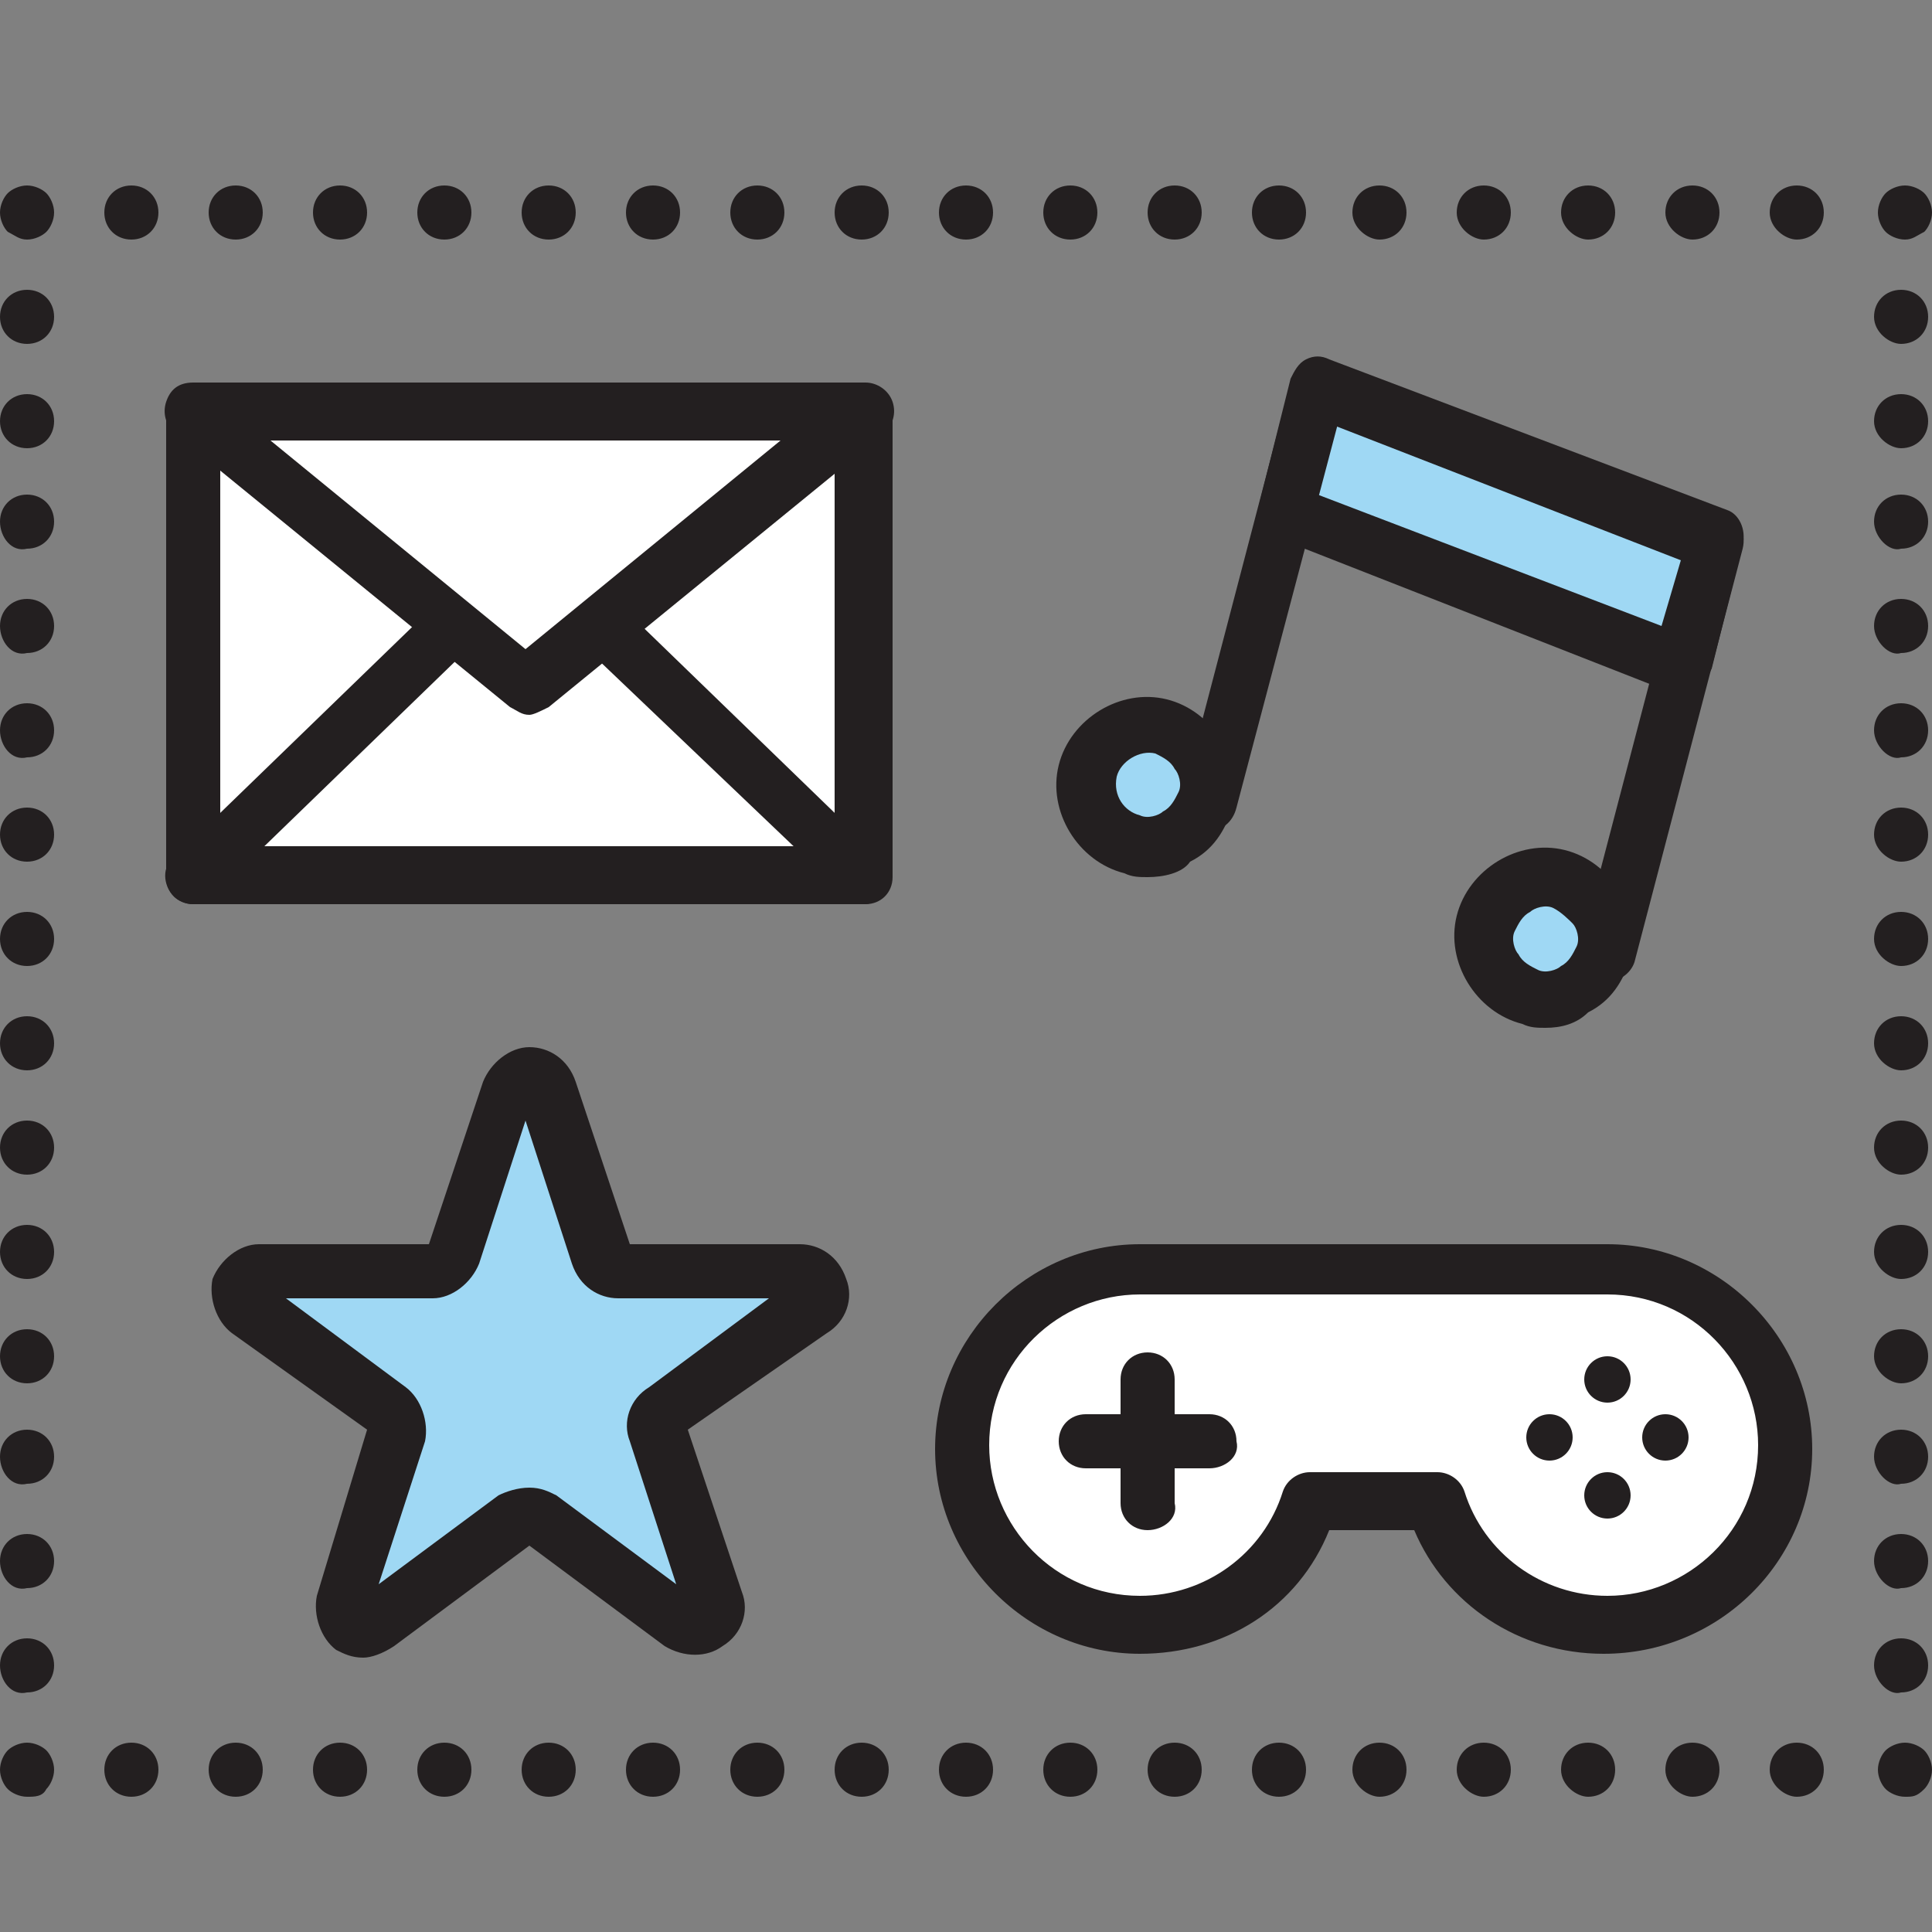 <svg version="1.1" id="Слой_1" xmlns="http://www.w3.org/2000/svg" xmlns:xlink="http://www.w3.org/1999/xlink" x="0" y="0" viewBox="0 0 50 50" xml:space="preserve"><rect x="0" y="0" width="50" height="50" fill="#808080" stroke="none"/><style>.st0{fill:#231f20}.st1{fill:#fff}.st2{fill:#9fd8f4}</style><switch><g><path class="st0" d="M49.3 46.5c-.2 0-.4-.1-.5-.2-.1-.1-.2-.3-.2-.5s.1-.4.2-.5c.1-.1.3-.2.5-.2s.4.1.5.2c.1.1.2.3.2.5s-.1.4-.2.5c-.2.2-.3.2-.5.2zm-3.5-.7c0-.4.3-.7.7-.7.4 0 .7.3.7.7 0 .4-.3.7-.7.7-.3 0-.7-.3-.7-.7zm-2.7 0c0-.4.3-.7.7-.7.4 0 .7.3.7.7 0 .4-.3.7-.7.7-.3 0-.7-.3-.7-.7zm-2.7 0c0-.4.3-.7.7-.7.4 0 .7.3.7.7 0 .4-.3.7-.7.7-.3 0-.7-.3-.7-.7zm-2.7 0c0-.4.3-.7.7-.7.4 0 .7.3.7.7 0 .4-.3.7-.7.7-.3 0-.7-.3-.7-.7zm-2.7 0c0-.4.3-.7.7-.7.4 0 .7.3.7.7 0 .4-.3.7-.7.7-.3 0-.7-.3-.7-.7zm-2.6 0c0-.4.3-.7.7-.7.4 0 .7.3.7.7 0 .4-.3.7-.7.7-.4 0-.7-.3-.7-.7zm-2.7 0c0-.4.3-.7.7-.7.4 0 .7.3.7.7 0 .4-.3.7-.7.7-.4 0-.7-.3-.7-.7zm-2.7 0c0-.4.3-.7.7-.7.4 0 .7.3.7.7 0 .4-.3.7-.7.7-.4 0-.7-.3-.7-.7zm-2.7 0c0-.4.3-.7.7-.7.4 0 .7.3.7.7 0 .4-.3.7-.7.7-.4 0-.7-.3-.7-.7zm-2.7 0c0-.4.3-.7.7-.7.4 0 .7.3.7.7 0 .4-.3.7-.7.7-.4 0-.7-.3-.7-.7zm-2.7 0c0-.4.3-.7.7-.7.4 0 .7.3.7.7 0 .4-.3.7-.7.7-.4 0-.7-.3-.7-.7zm-2.7 0c0-.4.3-.7.7-.7.4 0 .7.3.7.7 0 .4-.3.7-.7.7-.4 0-.7-.3-.7-.7zm-2.7 0c0-.4.3-.7.7-.7.4 0 .7.3.7.7 0 .4-.3.7-.7.7-.4 0-.7-.3-.7-.7zm-2.7 0c0-.4.3-.7.7-.7.4 0 .7.3.7.7 0 .4-.3.7-.7.7-.4 0-.7-.3-.7-.7zm-2.7 0c0-.4.3-.7.7-.7.4 0 .7.3.7.7 0 .4-.3.7-.7.7-.4 0-.7-.3-.7-.7zm-2.7 0c0-.4.3-.7.7-.7.4 0 .7.3.7.7 0 .4-.3.7-.7.7-.4 0-.7-.3-.7-.7zm-2.7 0c0-.4.3-.7.7-.7.4 0 .7.3.7.7 0 .4-.3.7-.7.7-.4 0-.7-.3-.7-.7zm-2 .7c-.2 0-.4-.1-.5-.2-.1-.1-.2-.3-.2-.5s.1-.4.2-.5c.1-.1.3-.2.5-.2s.4.1.5.2c.1.1.2.3.2.5s-.1.4-.2.5c-.1.2-.3.2-.5.2zM0 43.1c0-.4.3-.7.7-.7.4 0 .7.3.7.7 0 .4-.3.7-.7.7-.4.1-.7-.3-.7-.7zm0-2.7c0-.4.3-.7.7-.7.4 0 .7.3.7.7 0 .4-.3.7-.7.7-.4.1-.7-.3-.7-.7zm0-2.7c0-.4.3-.7.7-.7.4 0 .7.3.7.7 0 .4-.3.7-.7.7-.4.1-.7-.3-.7-.7zm0-2.6c0-.4.3-.7.7-.7.4 0 .7.3.7.7 0 .4-.3.7-.7.7-.4 0-.7-.3-.7-.7zm0-2.7c0-.4.3-.7.7-.7.4 0 .7.3.7.7 0 .4-.3.7-.7.7-.4 0-.7-.3-.7-.7zm0-2.7c0-.4.3-.7.7-.7.4 0 .7.3.7.7 0 .4-.3.7-.7.7-.4 0-.7-.3-.7-.7zM0 27c0-.4.3-.7.7-.7.4 0 .7.3.7.7 0 .4-.3.7-.7.7-.4 0-.7-.3-.7-.7zm0-2.7c0-.4.3-.7.7-.7.4 0 .7.3.7.7 0 .4-.3.7-.7.7-.4 0-.7-.3-.7-.7zm0-2.7c0-.4.3-.7.7-.7.4 0 .7.3.7.7 0 .4-.3.7-.7.7-.4 0-.7-.3-.7-.7zm0-2.7c0-.4.3-.7.7-.7.4 0 .7.3.7.7 0 .4-.3.7-.7.7-.4.1-.7-.3-.7-.7zm0-2.7c0-.4.3-.7.7-.7.4 0 .7.3.7.7 0 .4-.3.7-.7.7-.4.1-.7-.3-.7-.7zm0-2.7c0-.4.3-.7.7-.7.4 0 .7.3.7.7 0 .4-.3.7-.7.7-.4.1-.7-.3-.7-.7zm0-2.6c0-.4.3-.7.7-.7.4 0 .7.3.7.7 0 .4-.3.7-.7.7-.4 0-.7-.3-.7-.7zm0-2.7c0-.4.3-.7.7-.7.4 0 .7.3.7.7 0 .4-.3.7-.7.7-.4 0-.7-.3-.7-.7zm.7-2C.5 6.2.4 6.1.2 6c-.1-.1-.2-.3-.2-.5s.1-.4.2-.5c.1-.1.3-.2.5-.2s.4.1.5.2c.1.1.2.3.2.5s-.1.4-.2.5c-.1.1-.3.2-.5.2zm45.1-.7c0-.4.3-.7.7-.7.4 0 .7.3.7.7 0 .4-.3.7-.7.7-.3 0-.7-.3-.7-.7zm-2.7 0c0-.4.3-.7.7-.7.4 0 .7.3.7.7 0 .4-.3.7-.7.7-.3 0-.7-.3-.7-.7zm-2.7 0c0-.4.3-.7.7-.7.4 0 .7.3.7.7 0 .4-.3.7-.7.7-.3 0-.7-.3-.7-.7zm-2.7 0c0-.4.3-.7.7-.7.4 0 .7.3.7.7 0 .4-.3.7-.7.7-.3 0-.7-.3-.7-.7zm-2.7 0c0-.4.3-.7.7-.7.4 0 .7.3.7.7 0 .4-.3.7-.7.7-.3 0-.7-.3-.7-.7zm-2.6 0c0-.4.3-.7.7-.7.4 0 .7.3.7.7 0 .4-.3.7-.7.7-.4 0-.7-.3-.7-.7zm-2.7 0c0-.4.3-.7.7-.7.4 0 .7.3.7.7 0 .4-.3.7-.7.7-.4 0-.7-.3-.7-.7zm-2.7 0c0-.4.3-.7.7-.7.4 0 .7.3.7.7 0 .4-.3.7-.7.7-.4 0-.7-.3-.7-.7zm-2.7 0c0-.4.3-.7.7-.7.4 0 .7.3.7.7 0 .4-.3.7-.7.7-.4 0-.7-.3-.7-.7zm-2.7 0c0-.4.3-.7.7-.7.4 0 .7.3.7.7 0 .4-.3.7-.7.7-.4 0-.7-.3-.7-.7zm-2.7 0c0-.4.3-.7.7-.7.4 0 .7.3.7.7 0 .4-.3.7-.7.7-.4 0-.7-.3-.7-.7zm-2.7 0c0-.4.3-.7.7-.7.4 0 .7.3.7.7 0 .4-.3.7-.7.7-.4 0-.7-.3-.7-.7zm-2.7 0c0-.4.3-.7.7-.7.4 0 .7.3.7.7 0 .4-.3.7-.7.7-.4 0-.7-.3-.7-.7zm-2.7 0c0-.4.3-.7.7-.7.4 0 .7.3.7.7 0 .4-.3.7-.7.7-.4 0-.7-.3-.7-.7zm-2.7 0c0-.4.3-.7.7-.7.4 0 .7.3.7.7 0 .4-.3.7-.7.7-.4 0-.7-.3-.7-.7zm-2.7 0c0-.4.3-.7.7-.7.4 0 .7.3.7.7 0 .4-.3.7-.7.7-.4 0-.7-.3-.7-.7zm-2.7 0c0-.4.3-.7.7-.7.4 0 .7.3.7.7 0 .4-.3.7-.7.7-.4 0-.7-.3-.7-.7zm46.6.7c-.2 0-.4-.1-.5-.2-.1-.1-.2-.3-.2-.5s.1-.4.2-.5c.1-.1.3-.2.5-.2s.4.1.5.2c.1.1.2.3.2.5s-.1.4-.2.5c-.2.1-.3.2-.5.2zm-.8 36.9c0-.4.3-.7.7-.7.4 0 .7.3.7.7 0 .4-.3.7-.7.7-.3.1-.7-.3-.7-.7zm0-2.7c0-.4.3-.7.7-.7.4 0 .7.3.7.7 0 .4-.3.7-.7.7-.3.1-.7-.3-.7-.7zm0-2.7c0-.4.3-.7.7-.7.4 0 .7.3.7.7 0 .4-.3.7-.7.7-.3.1-.7-.3-.7-.7zm0-2.6c0-.4.3-.7.7-.7.4 0 .7.3.7.7 0 .4-.3.7-.7.7-.3 0-.7-.3-.7-.7zm0-2.7c0-.4.3-.7.7-.7.4 0 .7.3.7.7 0 .4-.3.7-.7.7-.3 0-.7-.3-.7-.7zm0-2.7c0-.4.3-.7.7-.7.4 0 .7.3.7.7 0 .4-.3.7-.7.7-.3 0-.7-.3-.7-.7zm0-2.7c0-.4.3-.7.7-.7.4 0 .7.3.7.7 0 .4-.3.7-.7.7-.3 0-.7-.3-.7-.7zm0-2.7c0-.4.3-.7.7-.7.4 0 .7.3.7.7 0 .4-.3.7-.7.7-.3 0-.7-.3-.7-.7zm0-2.7c0-.4.3-.7.7-.7.4 0 .7.3.7.7 0 .4-.3.7-.7.7-.3 0-.7-.3-.7-.7zm0-2.7c0-.4.3-.7.7-.7.4 0 .7.3.7.7 0 .4-.3.7-.7.7-.3.1-.7-.3-.7-.7zm0-2.7c0-.4.3-.7.7-.7.4 0 .7.3.7.7 0 .4-.3.7-.7.7-.3.1-.7-.3-.7-.7zm0-2.7c0-.4.3-.7.7-.7.4 0 .7.3.7.7 0 .4-.3.7-.7.7-.3.1-.7-.3-.7-.7zm0-2.6c0-.4.3-.7.7-.7.4 0 .7.3.7.7 0 .4-.3.7-.7.7-.3 0-.7-.3-.7-.7zm0-2.7c0-.4.3-.7.7-.7.4 0 .7.3.7.7 0 .4-.3.7-.7.7-.3 0-.7-.3-.7-.7z"/><path class="st1" d="M5 10.7h17.4v12H5z"/><path class="st0" d="M22.4 23.4H5c-.4 0-.7-.3-.7-.7v-12c0-.4.3-.7.7-.7h17.4c.4 0 .7.3.7.7v12c0 .4-.3.7-.7.7zM5.7 21.9h15.9V11.4H5.7v10.5z"/><path class="st1" d="M5 10.7l8.7 7.1 8.7-7.1z"/><path class="st0" d="M13.7 18.5c-.2 0-.3-.1-.5-.2l-8.7-7.1c-.2-.2-.3-.5-.2-.8.1-.3.3-.5.7-.5h17.4c.3 0 .6.2.7.5.1.3 0 .6-.2.8l-8.7 7.1c-.2.1-.4.2-.5.2zM7 11.4l6.6 5.4 6.6-5.4H7z"/><path class="st1" d="M5 22.7l6.4-6.2L5 22.7z"/><path class="st0" d="M5 23.4c-.2 0-.4-.1-.5-.2-.3-.3-.3-.8 0-1l6.4-6.2c.3-.3.8-.3 1 0 .3.3.3.8 0 1l-6.4 6.2c-.2.1-.4.2-.5.2z"/><path class="st1" d="M22.4 22.7L16 16.5l6.4 6.2z"/><path class="st0" d="M22.4 23.4c-.2 0-.4-.1-.5-.2L15.4 17c-.3-.3-.3-.7 0-1 .3-.3.7-.3 1 0l6.4 6.2c.3.3.3.7 0 1-.1.1-.3.2-.4.2z"/><path class="st2" d="M43.5 17.2l-10.3-4 .8-3.1L44.3 14z"/><path class="st0" d="M43.5 17.9h-.3l-10.2-4c-.3-.1-.5-.5-.4-.9l.8-3.2c.1-.2.2-.4.4-.5.2-.1.4-.1.6 0l10.3 3.9c.3.1.5.5.4.9l-.8 3.2c-.1.2-.2.4-.4.5-.2.1-.3.1-.4.1zm-9.4-5.1l8.9 3.4.5-1.7-9-3.5-.4 1.8z"/><path class="st2" d="M44.3 14l-2.8 10.7L44.3 14z"/><path class="st0" d="M41.6 25.4h-.2c-.4-.1-.6-.5-.5-.9l2.8-10.7c.1-.4.5-.6.9-.5s.6.5.5.9l-2.8 10.7c-.1.3-.4.5-.7.5z"/><path class="st2" d="M34 10.1l-2.8 10.7L34 10.1z"/><path class="st0" d="M31.3 21.5h-.2c-.4-.1-.6-.5-.5-.9l2.8-10.7c.1-.4.5-.6.9-.5.4.1.6.5.5.9L32 20.9c-.1.4-.4.6-.7.6z"/><ellipse transform="rotate(-75.522 29.732 20.359)" class="st2" cx="29.7" cy="20.4" rx="1.6" ry="1.6"/><path class="st0" d="M29.7 22.7c-.2 0-.4 0-.6-.1-1.2-.3-2-1.6-1.7-2.8.3-1.2 1.6-2 2.8-1.7 1.2.3 2 1.6 1.7 2.8-.2.6-.5 1.1-1.1 1.4-.2.3-.7.4-1.1.4zm-.8-2.6c-.1.5.2.9.6 1 .2.1.5 0 .6-.1.2-.1.3-.3.4-.5.1-.2 0-.5-.1-.6-.1-.2-.3-.3-.5-.4-.4-.1-.9.2-1 .6z"/><ellipse transform="rotate(-75.522 40.025 24.305)" class="st2" cx="40" cy="24.3" rx="1.6" ry="1.6"/><path class="st0" d="M40 26.6c-.2 0-.4 0-.6-.1-1.2-.3-2-1.6-1.7-2.8.3-1.2 1.6-2 2.8-1.7 1.2.3 2 1.6 1.7 2.8-.2.6-.5 1.1-1.1 1.4-.3.3-.7.4-1.1.4zm-.8-2.5c-.1.2 0 .5.1.6.1.2.3.3.5.4.2.1.5 0 .6-.1.2-.1.3-.3.4-.5.1-.2 0-.5-.1-.6s-.3-.3-.5-.4c-.2-.1-.5 0-.6.1-.2.1-.3.3-.4.5z"/><path class="st1" d="M41.5 32.8h-12c-2.5 0-4.6 2.1-4.6 4.6 0 2.5 2.1 4.6 4.6 4.6 2.1 0 3.8-1.4 4.4-3.2h3.3c.6 1.9 2.3 3.2 4.4 3.2 2.5 0 4.6-2.1 4.6-4.6-.1-2.5-2.1-4.6-4.7-4.6z"/><path class="st0" d="M41.5 42.8c-2.2 0-4.1-1.3-4.9-3.2h-2.2c-.8 2-2.7 3.2-4.9 3.2-2.9 0-5.3-2.4-5.3-5.3s2.4-5.3 5.3-5.3h12.1c2.9 0 5.3 2.4 5.3 5.3s-2.4 5.3-5.4 5.3zm-7.6-4.7h3.3c.3 0 .6.2.7.5.5 1.6 2 2.7 3.7 2.7 2.1 0 3.9-1.7 3.9-3.9 0-2.1-1.7-3.9-3.9-3.9H29.5c-2.1 0-3.9 1.7-3.9 3.9 0 2.1 1.7 3.9 3.9 3.9 1.7 0 3.2-1.1 3.7-2.7.1-.3.4-.5.7-.5z"/><path class="st1" d="M29.7 35.7v3.2-3.2z"/><path class="st0" d="M29.7 39.6c-.4 0-.7-.3-.7-.7v-3.2c0-.4.3-.7.7-.7.4 0 .7.3.7.7v3.2c.1.4-.3.7-.7.7z"/><path class="st1" d="M31.3 37.3h-3.2 3.2z"/><path class="st0" d="M31.3 38h-3.2c-.4 0-.7-.3-.7-.7 0-.4.3-.7.7-.7h3.2c.4 0 .7.3.7.7.1.4-.3.7-.7.7z"/><circle class="st0" cx="41.6" cy="35.7" r=".6"/><circle class="st0" cx="41.6" cy="38.7" r=".6"/><circle class="st0" cx="43.1" cy="37.2" r=".6"/><circle class="st0" cx="40.1" cy="37.2" r=".6"/><path class="st2" d="M14.2 28.3l1.4 4.3c.1.2.3.4.5.4h4.5c.5 0 .7.6.3.9l-3.7 2.7c-.2.1-.2.3-.2.5l1.4 4.3c.2.5-.4.9-.8.6L14 39.4c-.2-.1-.4-.1-.6 0L9.7 42c-.4.3-1-.1-.8-.6l1.4-4.3c.1-.2 0-.5-.2-.6l-3.7-2.7c-.4-.3-.2-.9.3-.9h4.5c.2 0 .4-.1.5-.4l1.4-4.3c.2-.4.9-.4 1.1.1z"/><path class="st0" d="M9.4 42.9c-.3 0-.5-.1-.7-.2-.4-.3-.6-.9-.5-1.4L9.5 37 6 34.5c-.4-.3-.6-.9-.5-1.4.2-.5.7-.9 1.2-.9h4.4l1.4-4.2c.2-.5.7-.9 1.2-.9s1 .3 1.2.9l1.4 4.2h4.4c.5 0 1 .3 1.2.9.2.5 0 1.1-.5 1.4L17.8 37l1.4 4.2c.2.5 0 1.1-.5 1.4-.4.3-1 .3-1.5 0L13.7 40l-3.5 2.6c-.3.2-.6.3-.8.3zm4.3-4.4c.3 0 .5.1.7.2l3.1 2.3-1.2-3.7c-.2-.5 0-1.1.5-1.4l3.1-2.3H16c-.5 0-1-.3-1.2-.9L13.6 29l-1.2 3.7c-.2.5-.7.9-1.2.9H7.4l3.1 2.3c.4.3.6.9.5 1.4L9.8 41l3.1-2.3c.2-.1.5-.2.8-.2z"/></g></switch></svg>